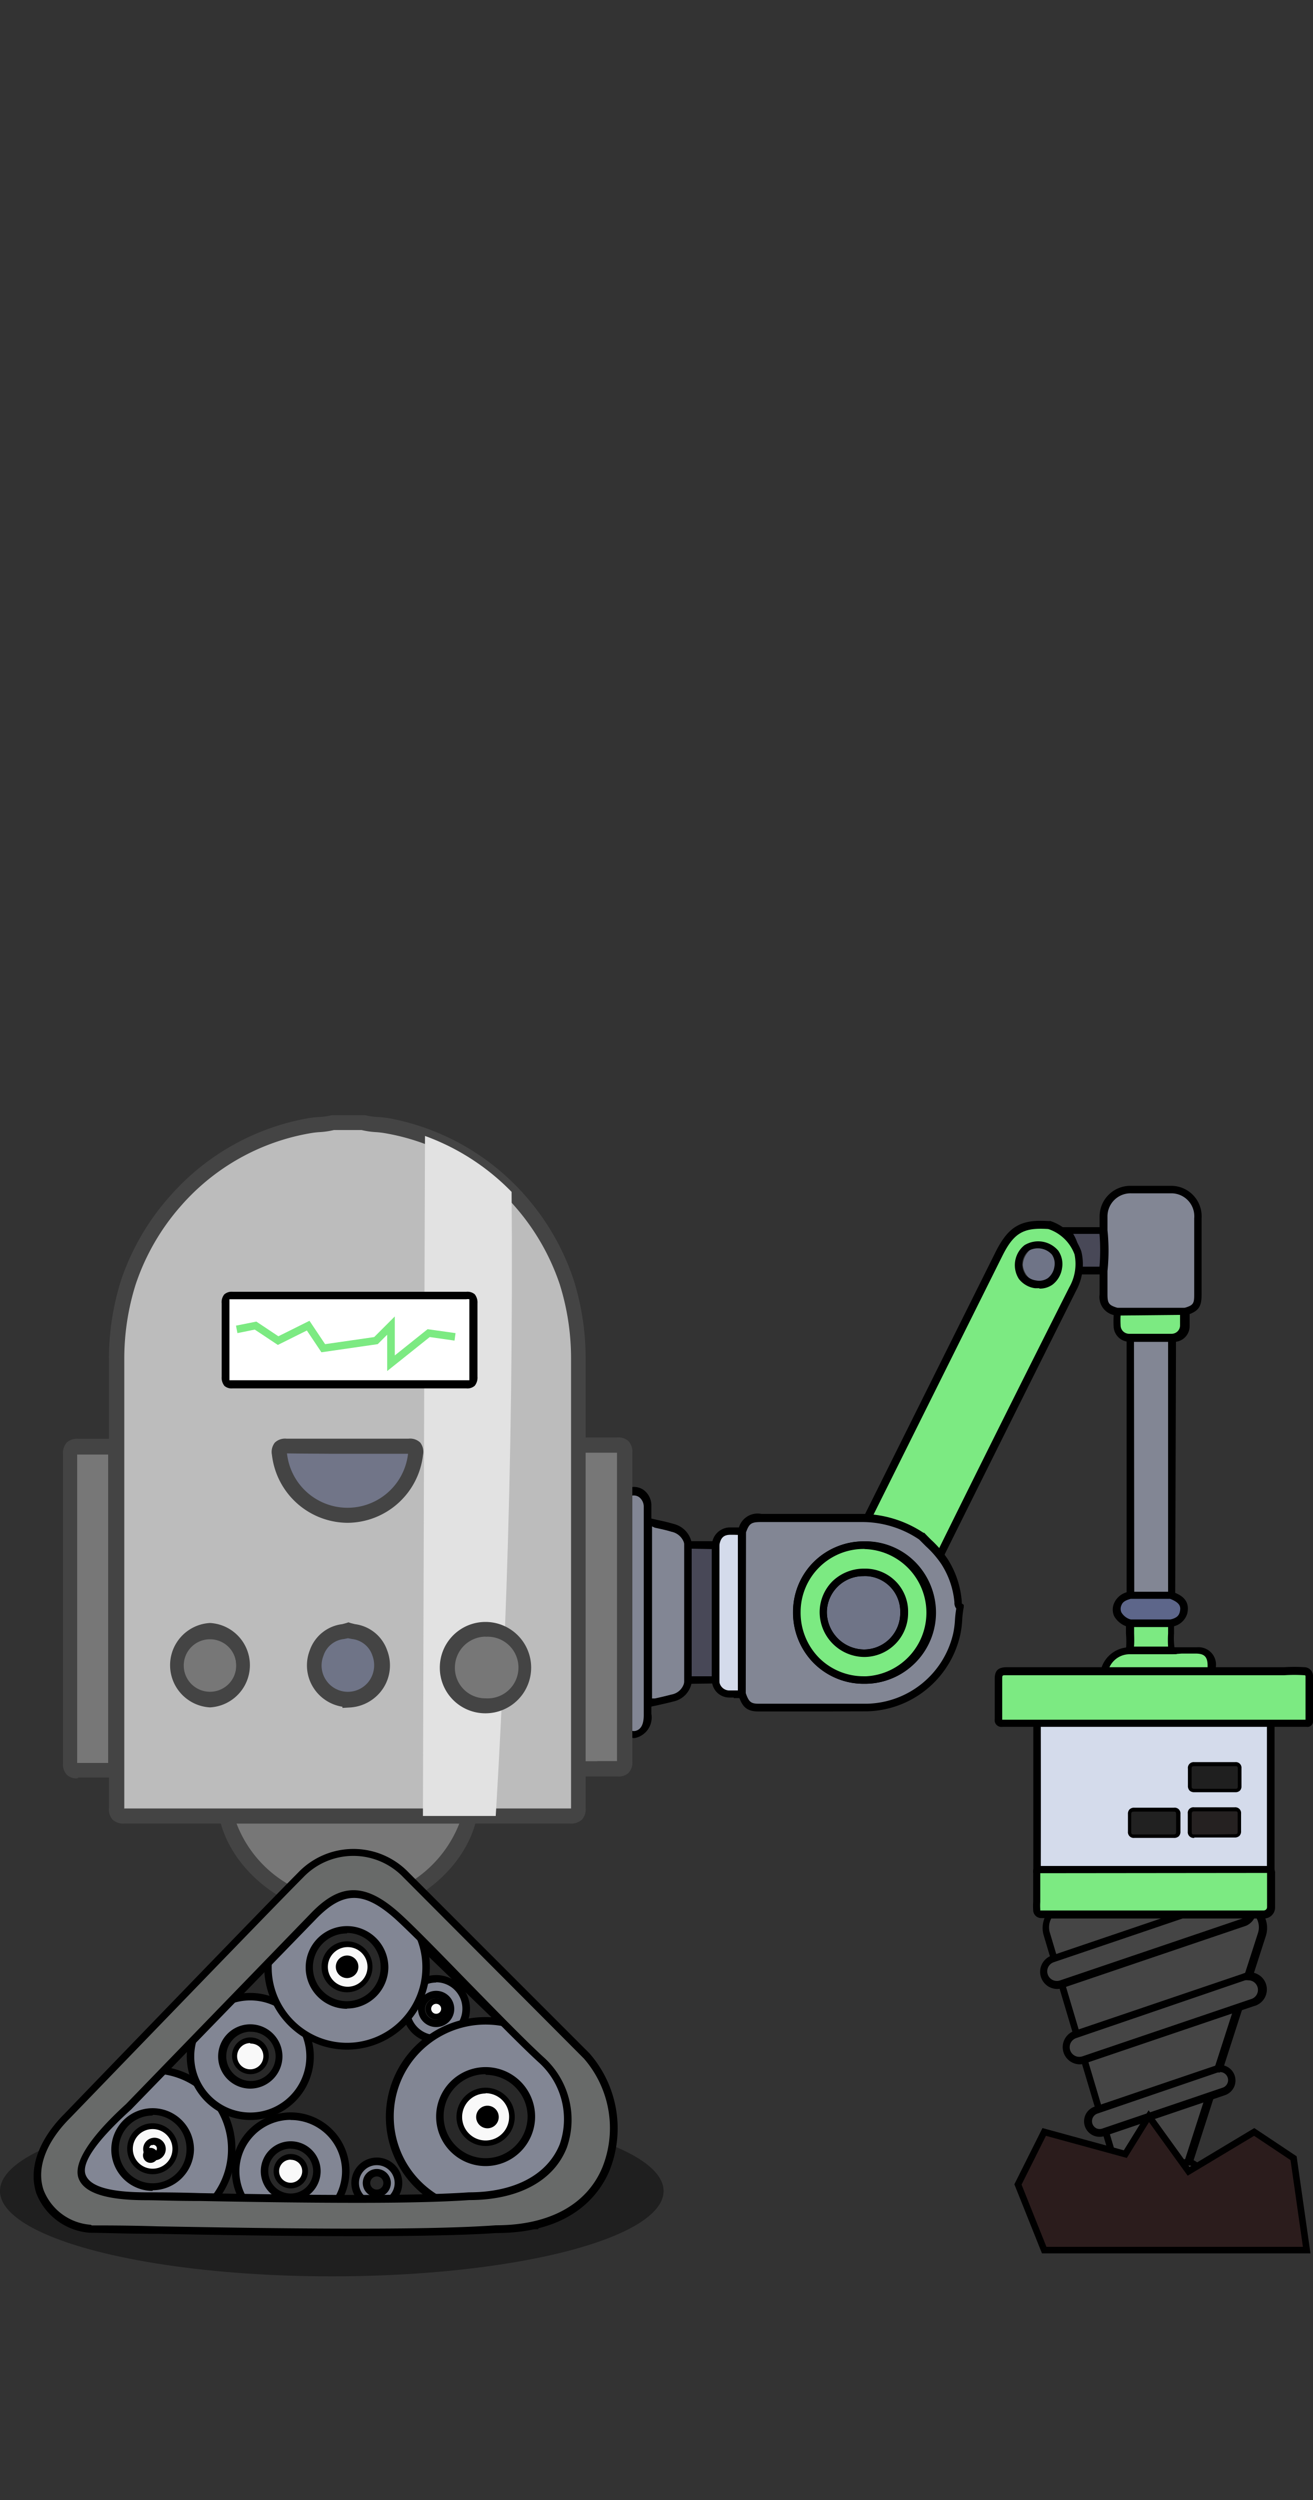 <svg xmlns="http://www.w3.org/2000/svg" xmlns:xlink="http://www.w3.org/1999/xlink" viewBox="0 0 100.04 190.45"><rect x="0" y="0" width="100.04" height="190.45" fill="#333333" stroke="none"/><defs><clipPath id="clip-path"><path id="SVGID" d="M44.07,134.8V110.15c0-2.22,0-4.44,0-6.66a19.75,19.75,0,0,0-.9-5.84,18,18,0,0,0-3.59-6.21,17.56,17.56,0,0,0-10.11-5.69c-.62-.12-1.26-.08-1.88-.26H25.36c-.61.18-1.26.14-1.88.26a17.56,17.56,0,0,0-10.11,5.69,18,18,0,0,0-3.59,6.21,19.69,19.69,0,0,0-.9,5.84c-.06,2.22,0,4.44,0,6.66V134.8c0,1,0,1.95,0,2.92,0,.5.15.62.63.61,2.59,0,5.18,0,7.77,0H35.69c2.59,0,5.18,0,7.77,0,.48,0,.65-.12.63-.61C44,136.75,44.07,135.77,44.07,134.8ZM16,129.49a2.64,2.64,0,1,1,2.63-2.66s0,0,0,0A2.62,2.62,0,0,1,16,129.49Zm10.51,0a2.63,2.63,0,0,1-2.4-3.56,2.42,2.42,0,0,1,2-1.64l.39-.1.39.1a2.43,2.43,0,0,1,2,1.64,2.64,2.64,0,0,1-2.41,3.57Zm5.18-18.76a5.21,5.21,0,0,1-10.37,0c0-.43,0-.61.52-.6,1.55,0,3.11,0,4.67,0s3.11,0,4.67,0C31.65,110.12,31.71,110.3,31.66,110.73ZM37,129.49a2.62,2.62,0,0,1-2.63-2.61s0,0,0,0A2.63,2.63,0,1,1,37,129.49Z" style="fill:none"/></clipPath></defs><title>robot_vert</title><g id="Calque_2" data-name="Calque 2"><g id="bras"><ellipse cx="25.28" cy="166.9" rx="25.28" ry="6.5" style="opacity:0.4"/><path d="M77.93,96.37a1.65,1.65,0,0,1,1.57-1.57,1.71,1.71,0,0,1,1.56,1.54,1.57,1.57,0,0,1-3.13,0Z" style="fill:#6f7487"/><path d="M79.77,147.33l6.32,21.22a1.7,1.7,0,0,0,3.25,0l6.84-21.22a1.7,1.7,0,0,0-1.62-2.22H81.4A1.7,1.7,0,0,0,79.77,147.33Z" style="fill:#454545"/><path d="M87.72,170.06h0a2,2,0,0,1-1.88-1.42l-6.32-21.22a2,2,0,0,1,1.91-2.56H94.56a2,2,0,0,1,1.89,2.6l-6.84,21.23A2,2,0,0,1,87.72,170.06ZM80,147.25l6.32,21.22a1.38,1.38,0,0,0,1.34,1h0a1.38,1.38,0,0,0,1.35-1l6.84-21.23a1.42,1.42,0,0,0-1.35-1.85H81.4A1.42,1.42,0,0,0,80,147.25Z"/><rect x="79.12" y="146.81" width="16.82" height="2.04" rx="1.02" ry="1.02" transform="translate(-42.85 35.95) rotate(-18.74)" style="fill:#454545"/><path d="M80.53,151.51a1.31,1.31,0,0,1-.42-2.54l14-4.75a1.31,1.31,0,0,1,.84,2.47h0l-14,4.75A1.31,1.31,0,0,1,80.53,151.51Zm14-6.79a.72.72,0,0,0-.24,0l-14,4.75a.73.73,0,1,0,.47,1.39l14-4.75a.73.73,0,0,0-.24-1.43Z"/><path d="M8.88,110.22v24.65c-1,0-1.95,0-2.92,0-.47,0-.59-.14-.59-.59q0-8.21,0-16.42c0-2.36,0-4.72,0-7.07,0-.46.12-.61.59-.59C6.93,110.25,7.91,110.22,8.88,110.22Z" style="fill:#777"/><path d="M5.88,135.47a1.09,1.09,0,0,1-.78-.27,1.18,1.18,0,0,1-.3-.9c0-5.45,0-11,0-16.42V116c0-1.75,0-3.49,0-5.23a1.19,1.19,0,0,1,.3-.9,1.17,1.17,0,0,1,.88-.27c.66,0,1.33,0,2,0H9.45v25.8H8.15c-.71,0-1.45,0-2.17,0Zm0-24.67v0c0,1.74,0,3.48,0,5.23v1.84c0,5.45,0,11,0,16.42v0c.74,0,1.49,0,2.21,0h.15V110.8H8c-.68,0-1.35,0-2,0Z" style="fill:#444"/><path d="M18.82,126.89A2.84,2.84,0,0,1,16,129.74h0a2.88,2.88,0,0,1-2.86-2.86A2.91,2.91,0,0,1,16,124,2.87,2.87,0,0,1,18.82,126.89Z" style="fill:#777"/><path d="M16,130.6a3.73,3.73,0,1,1,3.69-3.72A3.7,3.7,0,0,1,16,130.6Zm0-5.73a2,2,0,0,0,0,4,2,2,0,0,0,2-2h0A2,2,0,0,0,16,124.87Z" style="fill:#444"/><path d="M29.35,126.89a2.84,2.84,0,0,1-2.83,2.85h0a2.88,2.88,0,0,1-2.86-2.86A2.91,2.91,0,0,1,26.51,124,2.87,2.87,0,0,1,29.35,126.89Z" style="fill:#6f7487"/><path d="M47.28,114.29c.2-.27.37-.59.74-.69a1.05,1.05,0,0,1,1.33,1c0,.42,0,.84,0,1.27,0,2.56,0,5.13,0,7.7,0,2,0,4.08,0,6.13,0,.29,0,.58,0,.86,0,.59,0,1.15-.66,1.42s-1-.12-1.42-.55Z" style="fill:#828694"/><path d="M48.3,132.4a1.74,1.74,0,0,1-1.24-.74l-.07-.08V114.2l.13-.19a1.47,1.47,0,0,1,.82-.69,1.28,1.28,0,0,1,1.09.17,1.48,1.48,0,0,1,.6,1.13c0,.3,0,.6,0,.91v.37q0,1.93,0,3.85t0,3.86q0,2,0,4.08v2l0,.29c0,.19,0,.38,0,.57a1.6,1.6,0,0,1-.83,1.69A1.29,1.29,0,0,1,48.3,132.4Zm-.74-1c.4.44.68.55,1,.4s.49-.52.49-1.16c0-.2,0-.4,0-.61l0-.27v-2q0-2,0-4.08t0-3.86q0-1.92,0-3.84v-.37c0-.29,0-.58,0-.87a.92.92,0,0,0-.36-.7.71.71,0,0,0-.62-.09c-.22.06-.35.24-.5.46l0,0Z"/><path d="M84,93.72c0-.35,0-.7.05-1a2,2,0,0,1,2.09-2.06c1,0,2,0,3,0a2,2,0,0,1,2.07,2.19c0,1.94,0,3.89,0,5.83,0,.81-.18,1-1,1.27H85.09c-.81-.25-1-.48-1-1.32,0-.59,0-1.2,0-1.8A14.59,14.59,0,0,0,84,93.72Z" style="fill:#828694"/><path d="M90.32,100.2H85a1.41,1.41,0,0,1-1.22-1.59c0-.41,0-.82,0-1.23V96.8a14.62,14.62,0,0,0,0-3.05v-.34c0-.25,0-.51,0-.76a2.34,2.34,0,0,1,2.37-2.32c1.06,0,2.09,0,3.06,0a2.32,2.32,0,0,1,2.34,2.48c0,1.3,0,2.59,0,3.89v1.95c0,.93-.26,1.26-1.2,1.55Zm-5.19-.57h5.11c.67-.2.75-.32.75-1V96.69c0-1.3,0-2.59,0-3.88A1.75,1.75,0,0,0,89.2,90.9c-1,0-2,0-3,0a1.76,1.76,0,0,0-1.82,1.79c0,.24,0,.49,0,.74v.28a14.91,14.91,0,0,1,0,3.11v.53c0,.41,0,.82,0,1.23C84.38,99.28,84.48,99.42,85.13,99.62Z"/><path d="M86.13,121.54V102.68c0-.25,0-.5,0-.76H89.3c0,.25,0,.5,0,.75v18.86Z" style="fill:#828694"/><path d="M89.54,121.83h-3.7V102.68c0-.18,0-.35,0-.53l0-.52H89.6l0,.55c0,.16,0,.33,0,.49Zm-3.12-.58H89V102.68c0-.16,0-.31,0-.47H86.4c0,.16,0,.31,0,.47Z"/><path d="M49.4,129.74c0-2,0-4.08,0-6.13,0-2.56,0-5.13,0-7.7.62.15,1.25.26,1.86.44a1.57,1.57,0,0,1,1.17,1.32V128a1.49,1.49,0,0,1-1.18,1.33C50.64,129.47,50,129.6,49.4,129.74Z" style="fill:#828694"/><path d="M49.12,130.1v-.36q0-1.53,0-3.06t0-3.06c0-2.56,0-5.14,0-7.7v-.36l.35.08.57.13c.43.09.87.19,1.31.32a1.84,1.84,0,0,1,1.37,1.56V128a1.79,1.79,0,0,1-1.41,1.61c-.41.11-.84.2-1.27.3Zm.56-13.83c0,2.45,0,4.9,0,7.34q0,1.53,0,3.06c0,.9,0,1.8,0,2.71l.22,0c.42-.09.84-.19,1.26-.3a1.21,1.21,0,0,0,1-1.08V117.68a1.27,1.27,0,0,0-1-1c-.42-.13-.85-.22-1.27-.31Z"/><path d="M89.32,125.73c.62,0,1.24,0,1.86,0,.79,0,1.14.39,1.15,1.21v1.51c0,.93-.15,1.13-1,1.42H88.21c-.72,0-1.43,0-2.15,0a2,2,0,0,1-2-2.08h0a2,2,0,0,1,2-2Z" style="fill:#7cea82"/><path d="M91.34,130.14H88.21c-.71,0-1.44,0-2.16,0a2.31,2.31,0,0,1-2.24-2.38,2.27,2.27,0,0,1,2.26-2.28h4c.38,0,.76,0,1.14,0a1.33,1.33,0,0,1,1.43,1.49v1.52c0,1.06-.22,1.36-1.23,1.69Zm-2-4.13H86.08a1.69,1.69,0,0,0-1.7,1.71,1.74,1.74,0,0,0,1.69,1.8c.71,0,1.44,0,2.14,0h3c.74-.24.8-.34.8-1.13v-1.51c0-.66-.24-.91-.87-.92-.37,0-.74,0-1.11,0Z"/><path d="M56.53,116.64V129c-.31,0-.62,0-.93,0A1.06,1.06,0,0,1,54.53,128V117.7a1.09,1.09,0,0,1,1.14-1.07C56,116.62,56.24,116.63,56.53,116.64Z" style="fill:#d4dbeb"/><path d="M55.91,129.31h-.32A1.33,1.33,0,0,1,54.24,128V117.7a1.39,1.39,0,0,1,1.41-1.35c.2,0,.4,0,.6,0h.56v13h-.91Zm0-12.4h-.24c-.55,0-.77.24-.87.83V128a.77.77,0,0,0,.79.77h.63V116.92Z"/><path d="M54.52,117.7q0,5.13,0,10.26l-2.1,0v-10.3Z" style="fill:#484857"/><path d="M52.13,128.27V117.4l2.68,0v10.83Zm.57-10.3v9.72l1.53,0V118Z"/><path d="M89.29,101.93H86.09a.93.93,0,0,1-1-.91c0-.36,0-.73,0-1.1h5.2c0,.37,0,.74-.05,1.1A.92.92,0,0,1,89.29,101.93Z" style="fill:#7cea82"/><path d="M89.3,102.21H86.09a1.21,1.21,0,0,1-1.24-1.16,7.25,7.25,0,0,1,0-.79c0-.11,0-.22,0-.33v-.3h5.79l0,.64c0,.26,0,.52,0,.78a1.2,1.2,0,0,1-1.21,1.17Zm-3.92-2v0a6.74,6.74,0,0,0,0,.73.65.65,0,0,0,.68.66h3.19a.64.64,0,0,0,.66-.66c0-.24,0-.49,0-.73v-.05Z"/><path d="M86.13,121.54h3.11c.82.27,1.12.68,1,1.32s-.52.68-1,.8H86.13c-.85-.28-1.18-.79-.94-1.43A1.2,1.2,0,0,1,86.13,121.54Z" style="fill:#5d668a"/><path d="M89.28,123.94H86a1.75,1.75,0,0,1-1.11-.83,1.22,1.22,0,0,1,0-1,1.5,1.5,0,0,1,1.13-.86h3.28c1,.32,1.34.87,1.16,1.66a1.42,1.42,0,0,1-1.17,1Zm-3.11-.57h3c.41-.11.64-.24.72-.58s.09-.68-.74-1h-3c-.38.11-.61.22-.71.5a.65.65,0,0,0,0,.53A1.2,1.2,0,0,0,86.17,123.37Z"/><path d="M84,93.72a14.59,14.59,0,0,1,0,3.08l-2.16,0a3.52,3.52,0,0,0-.58-3Z" style="fill:#484857"/><path d="M84.29,97.08l-2.8,0,.1-.36a3.23,3.23,0,0,0-.54-2.8l-.3-.44,3.54,0,0,.26a14.84,14.84,0,0,1,0,3.14Zm-2.06-.59h1.54a14.34,14.34,0,0,0,0-2.5h-2A3.66,3.66,0,0,1,82.23,96.49Z"/><path d="M86.13,123.66h3.12a14.32,14.32,0,0,0,.07,2.07H86.08A19.15,19.15,0,0,0,86.13,123.66Z" style="fill:#7cea82"/><path d="M89.66,126H85.74l.05-.33a7.31,7.31,0,0,0,0-1.24c0-.27,0-.53,0-.8v-.27h3.66l0,.27c0,.27,0,.54,0,.81a5.31,5.31,0,0,0,.06,1.22Zm-3.26-.57H89a7.55,7.55,0,0,1,0-1c0-.16,0-.33,0-.49H86.41c0,.16,0,.33,0,.49C86.42,124.76,86.43,125.1,86.4,125.44Z"/><path d="M65.86,119.77a3,3,0,0,1,3.06,2.91s0,.1,0,.15a3.06,3.06,0,0,1-3,3.11h0a3.16,3.16,0,0,1-3.12-3.12,3.06,3.06,0,0,1,3.08-3Z" style="fill:#6f7487"/><path d="M65.91,126.22a3.44,3.44,0,0,1-3.45-3.4,3.35,3.35,0,0,1,3.35-3.33h0l0,.29v-.29a3.27,3.27,0,0,1,3.35,3.19c0,.05,0,.11,0,.16a3.35,3.35,0,0,1-3.29,3.39Zm-.09-6.16A2.78,2.78,0,0,0,63,122.82a2.86,2.86,0,0,0,2.84,2.83,2.77,2.77,0,0,0,2.75-2.82c0-.06,0-.1,0-.15a2.7,2.7,0,0,0-2.76-2.63h0Z"/><path d="M44.07,110.07v24.65c1,0,1.95,0,2.92,0,.47,0,.59-.14.59-.59q0-8.21,0-16.42c0-2.36,0-4.72,0-7.07,0-.46-.12-.61-.59-.59C46,110.1,45,110.07,44.07,110.07Z" style="fill:#777"/><path d="M47.07,135.32H47c-.72,0-1.45,0-2.16,0H43.5V109.5h1.58c.64,0,1.28,0,1.92,0a1.16,1.16,0,0,1,.88.27,1.19,1.19,0,0,1,.3.9c0,1.74,0,3.49,0,5.23v1.84c0,5.45,0,11,0,16.42a1.18,1.18,0,0,1-.3.9A1.09,1.09,0,0,1,47.07,135.32Zm-1.54-1.17c.49,0,1,0,1.48,0v0c0-5.45,0-11,0-16.42V115.9c0-1.75,0-3.5,0-5.24h0c-.66,0-1.31,0-2,0h-.42v23.5h.88Z" style="fill:#444"/><path d="M35.77,138.33H17.27c.83,3.88,5.07,7.1,9.23,7h0C30.7,145.42,34.94,142.21,35.77,138.33Z" style="fill:#777"/><path d="M26.32,145.9c-4.38,0-8.74-3.37-9.61-7.45l-.15-.69H36.48l-.15.69c-.88,4.15-5.38,7.56-9.8,7.45Zm-8.3-7a9.09,9.09,0,0,0,8.46,5.85h.06A9.21,9.21,0,0,0,35,138.9Z" style="fill:#444"/><path d="M31.34,110c-1.6,0-3.21,0-4.81,0h-.1c-1.6,0-3.21,0-4.81,0-.52,0-.59.18-.54.62a5.48,5.48,0,0,0,5.34,4.85h.11a5.49,5.49,0,0,0,5.34-4.85C31.93,110.21,31.86,110,31.34,110Z" style="fill:#717588"/><path d="M87.91,142.61H79.3c-.22,0-.29,0-.29-.28q0-5.48,0-11c0-.22.06-.27.27-.27H96.55c.21,0,.27,0,.27.27q0,5.49,0,11c0,.21-.06.25-.26.25Zm4.64-6.35h1.57c.13,0,.18,0,.18-.17,0-.45,0-.91,0-1.37,0-.16-.06-.18-.2-.18H91c-.17,0-.2.06-.2.21,0,.43,0,.86,0,1.29,0,.17,0,.22.21.22C91.52,136.26,92,136.26,92.55,136.26Zm-4.65,3.48h1.55c.15,0,.21,0,.21-.2q0-.67,0-1.34c0-.17-.06-.2-.21-.2h-3c-.15,0-.21,0-.21.2q0,.67,0,1.34c0,.17.06.2.21.2Zm4.62,0h1.55c.15,0,.22,0,.21-.2,0-.45,0-.9,0-1.34,0-.16,0-.2-.2-.2H91c-.14,0-.2,0-.2.18q0,.68,0,1.38c0,.15,0,.2.2.2.51,0,1,0,1.54,0Z" style="fill:#d4dbeb"/><path d="M96.57,142.9H79.3a.5.5,0,0,1-.57-.56q0-5.48,0-11a.49.49,0,0,1,.56-.55H96.55a.49.49,0,0,1,.56.55q0,5.49,0,11a.54.54,0,0,1-.14.41A.53.53,0,0,1,96.57,142.9Zm-17.27-.57H96.53c0-3.68,0-7.3,0-10.93H79.3Q79.31,136.86,79.3,142.32ZM91,140a.44.44,0,0,1-.5-.48c0-.46,0-.92,0-1.37a.43.43,0,0,1,.48-.48h3.1a.44.44,0,0,1,.48.48c0,.45,0,.89,0,1.33a.49.49,0,0,1-.12.36.5.5,0,0,1-.38.13H92.27c-.43,0-.86,0-1.28,0Zm.08-1.76c0,.4,0,.79,0,1.18.33,0,.64,0,1,0H94c0-.4,0-.78,0-1.16ZM89.44,140h-3a.44.44,0,0,1-.5-.48c0-.45,0-.89,0-1.33a.49.49,0,0,1,.12-.36.5.5,0,0,1,.38-.13h3a.44.44,0,0,1,.5.48c0,.45,0,.89,0,1.33a.49.49,0,0,1-.12.36A.5.5,0,0,1,89.44,140Zm-2.65-.58h2.57c0-.4,0-.78,0-1.16H86.48c0,.4,0,.78,0,1.16Zm4.2-2.9a.48.48,0,0,1-.35-.12.51.51,0,0,1-.13-.38c0-.29,0-.57,0-.86v-.43a.44.44,0,0,1,.48-.5h3.12a.43.43,0,0,1,.48.47c0,.31,0,.61,0,.91v.46a.45.45,0,0,1-.12.33.47.47,0,0,1-.35.12H91Zm.1-1.72v.35c0,.26,0,.53,0,.79H94v-.33c0-.27,0-.54,0-.81Z"/><path d="M87.9,131.25H76.38c-.23,0-.31,0-.3-.29,0-1,0-2.08,0-3.13,0-.45.12-.58.58-.59.27,0,.55,0,.82,0H97.84a11.51,11.51,0,0,1,1.54,0,.38.38,0,0,1,.38.38v3.41c0,.14-.05.18-.18.17H87.9Z" style="fill:#7cea82"/><path d="M87.9,131.54H76.38a.51.51,0,0,1-.59-.58c0-.69,0-1.39,0-2.08v-1c0-.61.25-.86.86-.88h0l.43,0,.39,0H97.84a11.88,11.88,0,0,1,1.56,0,.65.65,0,0,1,.45.2.66.66,0,0,1,.19.47v3.41a.42.42,0,0,1-.49.46H87.9ZM76.36,131H99.47v-3.27c0-.08,0-.12-.09-.12a11.46,11.46,0,0,0-1.52,0H77.47l-.43,0-.39,0c-.29,0-.29,0-.29.3v1c0,.7,0,1.39,0,2.09Z"/><path d="M92.55,136.26H91c-.18,0-.21-.05-.21-.22,0-.43,0-.86,0-1.29,0-.15,0-.21.2-.21h3.12c.14,0,.2,0,.2.18,0,.45,0,.91,0,1.37,0,.15-.06.17-.18.17Z" style="fill:#1f1f1f"/><path d="M87.89,139.74H86.4c-.15,0-.21,0-.21-.2q0-.67,0-1.34c0-.17.06-.2.21-.2h3c.15,0,.21,0,.21.2q0,.67,0,1.34c0,.17-.06.2-.21.2Z" style="fill:#212121"/><path d="M92.51,139.74H91c-.15,0-.2,0-.2-.2q0-.68,0-1.38c0-.15.06-.18.2-.18h3.1c.16,0,.21,0,.2.2,0,.45,0,.9,0,1.34,0,.17-.06.2-.21.2Z" style="fill:#252121"/><path d="M87.92,142.39h8.63c.23,0,.29.05.29.28,0,.86,0,1.72,0,2.58a.55.55,0,0,1-.53.57H79.63l-.31,0a.34.34,0,0,1-.31-.34,4.45,4.45,0,0,1,0-.59v-2.09c0-.42,0-.38.37-.38Z" style="fill:#7cea82"/><path d="M79.59,146.11l-.31,0a.62.62,0,0,1-.56-.63,4.24,4.24,0,0,1,0-.59v-2.21a.54.54,0,0,1,.11-.43.53.53,0,0,1,.44-.11h.1l17.2,0a.58.58,0,0,1,.44.14.57.57,0,0,1,.14.43c0,.57,0,1.14,0,1.72v.86a.84.84,0,0,1-.81.85H79.59Zm-.33-3.42v2.19a4.26,4.26,0,0,0,0,.56c0,.06,0,.09,0,.09l.28,0H96.27a.27.27,0,0,0,.2-.08.26.26,0,0,0,.07-.19v-.87c0-.57,0-1.15,0-1.72h0Z"/><rect x="80.88" y="152.74" width="15.61" height="2.04" rx="1.02" ry="1.02" transform="translate(-44.69 36.63) rotate(-18.74)" style="fill:#454545"/><path d="M82.25,157.25a1.31,1.31,0,0,1-.42-2.54l12.85-4.36a1.31,1.31,0,1,1,.84,2.47h0l-12.85,4.36A1.31,1.31,0,0,1,82.25,157.25Zm12.85-6.4a.73.73,0,0,0-.24,0L82,155.25a.73.73,0,1,0,.47,1.39l12.85-4.36a.73.73,0,0,0-.24-1.43Z"/><rect x="82.66" y="159.14" width="11.43" height="1.79" rx="0.9" ry="0.9" transform="translate(-46.72 36.87) rotate(-18.74)" style="fill:#454545"/><path d="M83.82,162.77a1.18,1.18,0,0,1-.38-2.31l9.13-3.1a1.18,1.18,0,0,1,1.5.74,1.18,1.18,0,0,1-.74,1.5l-9.13,3.1A1.18,1.18,0,0,1,83.82,162.77Zm9.13-4.89a.61.61,0,0,0-.2,0L83.62,161a.61.61,0,0,0-.07,1.13.61.61,0,0,0,.47,0l9.13-3.1a.61.61,0,0,0-.2-1.19Z"/><rect x="84.68" y="165.54" width="6.9" height="1.78" rx="0.89" ry="0.89" transform="translate(-48.79 37.13) rotate(-18.74)" style="fill:#454545"/><path d="M85.7,168.43a1.18,1.18,0,0,1-.38-2.29l4.84-1.64a1.18,1.18,0,0,1,.76,2.23h0l-4.84,1.64A1.18,1.18,0,0,1,85.7,168.43ZM90.54,165a.6.6,0,0,0-.19,0l-4.84,1.64a.6.6,0,1,0,.39,1.14l4.84-1.64h0a.6.6,0,0,0-.19-1.18Z"/><path d="M65.75,116.34l7.81-15.7,2.54-5.11c.93-1.88,1.77-2.37,3.83-2.22a3.52,3.52,0,0,1,2.22,2.15,3.91,3.91,0,0,1-.42,2.71q-5.06,10.12-10.1,20.26c-.1.2-.23.4-.34.61a.39.39,0,0,1-.33-.19,6.69,6.69,0,0,0-2.66-1.92A12.8,12.8,0,0,0,65.75,116.34ZM77.89,97.25a1.56,1.56,0,0,0,2.53-1.83,1.72,1.72,0,0,0-2.16-.36A1.65,1.65,0,0,0,77.89,97.25Z" style="fill:#7cea82"/><path d="M71.46,119.33h-.18a.68.68,0,0,1-.58-.34,6.43,6.43,0,0,0-2.52-1.8,7.71,7.71,0,0,0-1.79-.45l-.71-.13-.37-.07L75.84,95.4c1-2,1.95-2.54,4.11-2.38L80,93a3.77,3.77,0,0,1,2.39,2.33A4.17,4.17,0,0,1,82,98.3q-5.07,10.13-10.1,20.26c-.06.12-.13.24-.2.37l-.14.25Zm-5.28-3.2.32.05a8.27,8.27,0,0,1,1.91.48,7,7,0,0,1,2.77,2v0c.06-.11.13-.22.18-.33q5-10.14,10.11-20.27a3.58,3.58,0,0,0,.4-2.51,3.21,3.21,0,0,0-2-1.93c-1.9-.13-2.63.3-3.51,2.07Zm13-18-.32,0a1.87,1.87,0,0,1-1.23-.71h0a1.94,1.94,0,0,1,.43-2.57,2,2,0,0,1,2.57.42,1.79,1.79,0,0,1,.29,1.33,1.92,1.92,0,0,1-.73,1.26A1.69,1.69,0,0,1,79.21,98.16Zm-1.08-1.06a1.32,1.32,0,0,0,.85.47,1.2,1.2,0,0,0,.89-.18,1.36,1.36,0,0,0,.5-.89,1.22,1.22,0,0,0-.19-.9,1.44,1.44,0,0,0-1.77-.3A1.36,1.36,0,0,0,78.13,97.09Z"/><path d="M70.19,117a13.24,13.24,0,0,1,1.74,1.93A6.69,6.69,0,0,1,73,122a.39.39,0,0,0,.16.35c-.15.68-.1,1.38-.27,2.07A7.18,7.18,0,0,1,66.06,130c-2.75.06-5.52,0-8.28,0-.72,0-1-.24-1.25-1V116.64c.29-.85.54-1,1.45-1,2.56,0,5.1,0,7.65,0A8.25,8.25,0,0,1,70.19,117Zm-4.33,11a5.08,5.08,0,0,0,5.13-5s0-.07,0-.1a5.13,5.13,0,0,0-10.27-.11v.05A5.08,5.08,0,0,0,65.86,128Z" style="fill:#828694"/><path d="M62.52,130.37H57.78c-.94,0-1.25-.42-1.52-1.24V129l0-12.47A1.48,1.48,0,0,1,58,115.32h7.65a8.61,8.61,0,0,1,4.71,1.44l.06,0c.17.18.35.36.52.53a8,8,0,0,1,1.25,1.45A7,7,0,0,1,73.28,122c0,.09,0,.12,0,.14l.15.11,0,.18a7,7,0,0,0-.12,1,7.2,7.2,0,0,1-.15,1.12,7.46,7.46,0,0,1-7.1,5.81C64.89,130.36,63.7,130.37,62.52,130.37Zm-5.7-1.4c.24.71.43.81,1,.81h2c2.05,0,4.17,0,6.25,0a6.89,6.89,0,0,0,6.56-5.37,6.77,6.77,0,0,0,.13-1,8.75,8.75,0,0,1,.1-.88.68.68,0,0,1-.14-.47,6.43,6.43,0,0,0-1-2.92,7.52,7.52,0,0,0-1.17-1.35l-.52-.52a7.75,7.75,0,0,0-4.37-1.33H58c-.76,0-.92.11-1.16.79Zm9.1-.71h-.06A5.37,5.37,0,0,1,62,126.68a5.46,5.46,0,0,1-1.57-3.91v-.06a5.33,5.33,0,0,1,1.61-3.77,5.44,5.44,0,0,1,3.81-1.53,5.32,5.32,0,0,1,5.42,5.42v.11A5.38,5.38,0,0,1,65.91,128.26ZM65.81,118A4.79,4.79,0,0,0,61,122.73a4.92,4.92,0,0,0,1.4,3.55,4.81,4.81,0,0,0,3.44,1.4h.06a4.8,4.8,0,0,0,4.8-4.75v-.09A4.76,4.76,0,0,0,65.86,118Z"/><path d="M65.86,128a5.13,5.13,0,0,1-.05-10.27h.05A5.13,5.13,0,0,1,66,128Zm0-8.2a3.06,3.06,0,0,0-3.11,3v0a3.16,3.16,0,0,0,3.12,3.12,3.06,3.06,0,0,0,3-3.08v0A3,3,0,0,0,66,119.77h-.15Z" style="fill:#7cea82"/><path d="M65.86,128.26A5.38,5.38,0,0,1,62,126.69a5.47,5.47,0,0,1-1.58-3.91,5.37,5.37,0,0,1,5.37-5.36h0A5.42,5.42,0,1,1,66,128.26Zm0-10.27A4.81,4.81,0,0,0,61,122.78a4.9,4.9,0,0,0,1.41,3.51,4.81,4.81,0,0,0,3.44,1.4H66a4.85,4.85,0,0,0-.1-9.69Zm0,8.23a3.43,3.43,0,0,1-3.41-3.4,3.35,3.35,0,0,1,1-2.39,3.45,3.45,0,0,1,2.38-.94H66a3.27,3.27,0,0,1,3.19,3.35A3.35,3.35,0,0,1,65.87,126.22Zm-.06-6.16A2.77,2.77,0,0,0,63,122.79a2.87,2.87,0,0,0,2.84,2.86,2.77,2.77,0,0,0,2.75-2.79,2.71,2.71,0,0,0-2.63-2.8h-.19Z"/><polygon points="4.55 164.07 23 144.01 28.07 143.42 44.13 158.91 40.4 168.94 7.42 168.66 4.55 164.07" style="fill:#282828"/><path d="M41,169.81l-34.06-.3L3.48,164l19.1-20.77,5.79-.67,16.76,16.16Zm-33.1-2,31.9.28,3.32-8.94L27.77,144.32l-4.35.51L5.63,164.17Z"/><path d="M11.63,157.66a6,6,0,1,0,6,6A6,6,0,0,0,11.63,157.66Zm0,8.89a2.87,2.87,0,1,1,2.87-2.87A2.87,2.87,0,0,1,11.63,166.55Z" style="fill:#828694"/><path d="M11.63,170a6.31,6.31,0,1,1,6.31-6.31A6.32,6.32,0,0,1,11.63,170Zm0-12a5.74,5.74,0,1,0,5.74,5.74A5.74,5.74,0,0,0,11.63,157.95Zm0,8.89a3.15,3.15,0,1,1,3.15-3.15A3.16,3.16,0,0,1,11.63,166.84Zm0-5.74a2.58,2.58,0,1,0,2.58,2.58A2.58,2.58,0,0,0,11.63,161.1Z"/><path d="M19.07,152.09a4.55,4.55,0,1,0,4.55,4.55A4.55,4.55,0,0,0,19.07,152.09Zm0,6.72a2.17,2.17,0,1,1,2.17-2.17A2.17,2.17,0,0,1,19.07,158.81Z" style="fill:#828694"/><path d="M19.07,161.49a4.84,4.84,0,1,1,4.84-4.84A4.84,4.84,0,0,1,19.07,161.49Zm0-9.11a4.27,4.27,0,1,0,4.27,4.27A4.27,4.27,0,0,0,19.07,152.38Zm0,6.72a2.45,2.45,0,1,1,2.45-2.45A2.46,2.46,0,0,1,19.07,159.1Zm0-4.34A1.88,1.88,0,1,0,21,156.65,1.88,1.88,0,0,0,19.07,154.77Z"/><path d="M22.15,161.2a4.19,4.19,0,1,0,4.19,4.19A4.19,4.19,0,0,0,22.15,161.2Zm0,6.19a2,2,0,1,1,2-2A2,2,0,0,1,22.15,167.39Z" style="fill:#828694"/><path d="M22.15,169.87a4.48,4.48,0,1,1,4.48-4.48A4.49,4.49,0,0,1,22.15,169.87Zm0-8.39a3.91,3.91,0,1,0,3.91,3.91A3.91,3.91,0,0,0,22.15,161.49Zm0,6.19a2.28,2.28,0,1,1,2.28-2.28A2.29,2.29,0,0,1,22.15,167.68Zm0-4a1.71,1.71,0,1,0,1.71,1.71A1.71,1.71,0,0,0,22.15,163.68Z"/><circle cx="26.44" cy="149.82" r="1.72" style="fill:#f9f9f9"/><path d="M26.44,151.76a1.94,1.94,0,1,1,1.94-1.94A1.94,1.94,0,0,1,26.44,151.76Zm0-3.44A1.51,1.51,0,1,0,28,149.82,1.51,1.51,0,0,0,26.44,148.32Z"/><circle cx="11.63" cy="163.68" r="1.72" style="fill:#f9f9f9"/><path d="M11.63,165.62a1.94,1.94,0,1,1,1.94-1.94A1.94,1.94,0,0,1,11.63,165.62Zm0-3.44a1.51,1.51,0,1,0,1.51,1.51A1.51,1.51,0,0,0,11.63,162.18Z"/><circle cx="37.01" cy="161.25" r="2.01" style="fill:#f9f9f9"/><path d="M37,163.47a2.22,2.22,0,1,1,2.22-2.22A2.22,2.22,0,0,1,37,163.47Zm0-4a1.79,1.79,0,1,0,1.79,1.79A1.79,1.79,0,0,0,37,159.45Z"/><circle cx="19.07" cy="156.65" r="1.19" transform="translate(-105.18 59.37) rotate(-45)" style="fill:#f9f9f9"/><path d="M19.07,158a1.4,1.4,0,1,1,1-.41A1.4,1.4,0,0,1,19.07,158Zm0-2.37a1,1,0,1,0,.69.28A1,1,0,0,0,19.07,155.67Z"/><circle cx="22.15" cy="165.39" r="1.09" transform="translate(-110.46 64.11) rotate(-45)" style="fill:#f9f9f9"/><path d="M22.15,166.7a1.31,1.31,0,1,1,.93-.38A1.31,1.31,0,0,1,22.15,166.7Zm0-2.19a.88.88,0,1,0,.62.26A.87.87,0,0,0,22.15,164.52Z"/><path d="M28.71,164.64a1.65,1.65,0,1,0,1.65,1.65A1.65,1.65,0,0,0,28.71,164.64Zm0,2.43a.79.79,0,1,1,.79-.79A.79.79,0,0,1,28.71,167.07Z" style="fill:#828694"/><path d="M28.71,168.23a1.94,1.94,0,1,1,1.94-1.94A1.94,1.94,0,0,1,28.71,168.23Zm0-3.3a1.36,1.36,0,1,0,1.36,1.36A1.36,1.36,0,0,0,28.71,164.93Zm0,2.43a1.07,1.07,0,1,1,1.07-1.07A1.07,1.07,0,0,1,28.71,167.36Zm0-1.57a.5.5,0,1,0,.5.5A.5.5,0,0,0,28.71,165.79Z"/><path d="M33.23,150.73A2.29,2.29,0,1,0,35.53,153,2.29,2.29,0,0,0,33.23,150.73Zm0,3.39A1.09,1.09,0,1,1,34.32,153,1.09,1.09,0,0,1,33.23,154.12Z" style="fill:#828694"/><path d="M33.23,155.61A2.58,2.58,0,1,1,35.81,153,2.58,2.58,0,0,1,33.23,155.61Zm0-4.59a2,2,0,1,0,2,2A2,2,0,0,0,33.23,151Zm0,3.39A1.38,1.38,0,1,1,34.61,153,1.38,1.38,0,0,1,33.23,154.41Zm0-2.18A.81.81,0,1,0,34,153,.81.81,0,0,0,33.23,152.22Z"/><circle cx="33.23" cy="153.03" r="0.6" transform="translate(-98.47 68.32) rotate(-45)" style="fill:#f9f9f9"/><path d="M33.23,153.84a.81.81,0,1,1,.58-.24h0A.81.81,0,0,1,33.23,153.84Zm0-1.2a.38.38,0,1,0,.27.11A.38.38,0,0,0,33.23,152.64Z"/><path d="M44.07,134.8V110.15c0-2.22,0-4.44,0-6.66a19.75,19.75,0,0,0-.9-5.84,18,18,0,0,0-3.59-6.21,17.56,17.56,0,0,0-10.11-5.69c-.62-.12-1.26-.08-1.88-.26H25.36c-.61.18-1.26.14-1.88.26a17.56,17.56,0,0,0-10.11,5.69,18,18,0,0,0-3.59,6.21,19.69,19.69,0,0,0-.9,5.84c-.06,2.22,0,4.44,0,6.66V134.8c0,1,0,1.95,0,2.92,0,.5.15.62.63.61,2.59,0,5.18,0,7.77,0H35.69c2.59,0,5.18,0,7.77,0,.48,0,.65-.12.63-.61C44,136.75,44.07,135.77,44.07,134.8ZM18.25,99.56H34.69c.34,0,.53,0,.52.47q0,2.19,0,4.38c0,.42-.17.47-.52.47H18.24c-.35,0-.52-.06-.52-.47q0-2.19,0-4.38C17.72,99.6,17.91,99.55,18.25,99.56ZM16,129.49a2.64,2.64,0,1,1,2.63-2.66s0,0,0,0A2.62,2.62,0,0,1,16,129.49Zm10.51,0a2.63,2.63,0,0,1-2.4-3.56,2.42,2.42,0,0,1,2-1.64l.39-.1.39.1a2.43,2.43,0,0,1,2,1.64,2.64,2.64,0,0,1-2.41,3.57Zm5.18-18.76a5.21,5.21,0,0,1-10.37,0c0-.43,0-.61.52-.6,1.55,0,3.11,0,4.67,0s3.11,0,4.67,0C31.65,110.12,31.71,110.3,31.66,110.73ZM37,129.49a2.62,2.62,0,0,1-2.63-2.61s0,0,0,0A2.63,2.63,0,1,1,37,129.49Z" style="fill:#bcbcbc"/><path d="M9.48,138.91a1.2,1.2,0,0,1-.9-.3,1.19,1.19,0,0,1-.28-.9c0-.63,0-1.29,0-1.92,0-.33,0-.65,0-1V110.15c0-.68,0-1.35,0-2,0-1.52,0-3.09,0-4.65a19.89,19.89,0,0,1,.93-6A18.5,18.5,0,0,1,13,91.06a18.22,18.22,0,0,1,10.42-5.87,7.71,7.71,0,0,1,.86-.1,4.82,4.82,0,0,0,1-.14l.16,0,2.39,0a4.84,4.84,0,0,0,1,.14,7.73,7.73,0,0,1,.86.1A18.23,18.23,0,0,1,40,91.06a18.51,18.51,0,0,1,3.7,6.41,19.94,19.94,0,0,1,.92,6c0,1.58,0,3.19,0,4.74q0,1,0,1.94V134.8c0,.28,0,.55,0,.83,0,.68,0,1.38,0,2.07a1.19,1.19,0,0,1-.27.9,1.23,1.23,0,0,1-.93.31H14.68c-1.72,0-3.45,0-5.17,0Zm0-1.15H9.5c1.73,0,3.46,0,5.18,0H43.51v0c0-.71,0-1.43,0-2.12,0-.27,0-.55,0-.82V110.15q0-1,0-1.94c0-1.54,0-3.14,0-4.7a18.85,18.85,0,0,0-.86-5.67,17.38,17.38,0,0,0-3.47-6,16.88,16.88,0,0,0-9.79-5.51,6.58,6.58,0,0,0-.73-.09,6.14,6.14,0,0,1-1.11-.16H25.44a6.13,6.13,0,0,1-1.11.16,6.59,6.59,0,0,0-.73.09,16.88,16.88,0,0,0-9.79,5.5,17.37,17.37,0,0,0-3.47,6,18.81,18.81,0,0,0-.87,5.67c0,1.53,0,3.1,0,4.61,0,.68,0,1.36,0,2V134.8c0,.32,0,.65,0,1,0,.64,0,1.31,0,2Zm16.61-7.66,0-.09a3.2,3.2,0,0,1-2.21-1.45,3.17,3.17,0,0,1-.28-2.84,3,3,0,0,1,2.47-2l.3-.08.18-.06.18.06.32.08a3,3,0,0,1,2.45,2,3.19,3.19,0,0,1-.29,2.86,3.26,3.26,0,0,1-2.61,1.49Zm.42-5.31-.29.06a1.85,1.85,0,0,0-1.58,1.29,2,2,0,0,0,.18,1.81,2,2,0,0,0,3.37,0,2.07,2.07,0,0,0,.19-1.82,1.85,1.85,0,0,0-1.56-1.28ZM37,130.07a3.2,3.2,0,0,1-3.19-3.18,3.2,3.2,0,1,1,3.2,3.18h0Zm0-5.29a2.08,2.08,0,0,0-2,2.08,2.05,2.05,0,0,0,2,2.06h0a2.07,2.07,0,0,0,0-4.14Zm-21,5.28a3.22,3.22,0,0,1,0-6.43h0a3.22,3.22,0,0,1,0,6.43l0-.57v.57Zm0-5.29h0a2.07,2.07,0,0,0,0,4.14h0a2,2,0,0,0,2-2.06A2.07,2.07,0,0,0,16,124.78ZM26.5,116a5.84,5.84,0,0,1-5.78-5.17,1.15,1.15,0,0,1,.22-.94,1.13,1.13,0,0,1,.89-.3c1.11,0,2.25,0,3.35,0h1.67c1.41,0,2.86,0,4.28,0a1.11,1.11,0,0,1,.89.3,1.15,1.15,0,0,1,.21.94A5.83,5.83,0,0,1,26.5,116Zm-4.63-5.26a4.64,4.64,0,0,0,9.22,0c-1.42,0-2.85,0-4.24,0H25.18C24.09,110.73,23,110.73,21.86,110.71Zm12.86-5.26H18.24a1.11,1.11,0,0,1-.83-.27,1.07,1.07,0,0,1-.26-.78c0-1.45,0-2.92,0-4.36a1.08,1.08,0,0,1,.27-.78,1.1,1.1,0,0,1,.83-.27H34.69a1.11,1.11,0,0,1,.83.27,1.07,1.07,0,0,1,.26.78c0,1.45,0,2.91,0,4.36a1.09,1.09,0,0,1-.27.79A1.08,1.08,0,0,1,34.73,105.45ZM18.3,100.13c0,1.38,0,2.79,0,4.18H34.64c0-1.38,0-2.79,0-4.18H18.3Z" style="fill:#444"/><g style="clip-path:url(#clip-path)"><path d="M32.9,0c14.19,113-.81,190.42-.81,190.42S32.53-2.85,32.9,0Z" style="fill:#e2e2e2"/></g><path d="M36.1,99.28c0-.54-.19-.6-.56-.6h-8.9c-3,0-5.93,0-8.9,0-.37,0-.57.05-.56.6q0,2.79,0,5.59c0,.53.18.61.56.6h8.91c3,0,5.94,0,8.91,0,.38,0,.56-.07.56-.6Q36.06,102.08,36.1,99.28Z" style="fill:#fff"/><path d="M17.71,105.76a.82.82,0,0,1-.61-.19,1,1,0,0,1-.21-.7c0-1.86,0-3.73,0-5.58a.94.94,0,0,1,.2-.69.85.85,0,0,1,.64-.2h.19c2.9,0,5.8,0,8.71,0h8.9a.86.86,0,0,1,.64.19,1,1,0,0,1,.21.69h0c0,1.86,0,3.73,0,5.58a1,1,0,0,1-.21.7.84.84,0,0,1-.64.2c-2.92,0-5.94,0-8.91,0s-5.94,0-8.91,0Zm0-6.79c-.19,0-.23,0-.23,0s0,0,0,.28c0,1.86,0,3.74,0,5.6,0,.24,0,.29,0,.29s0,0,.23,0c3,0,5.94,0,8.91,0s6,0,8.91,0c.19,0,.23,0,.23,0s0,0,0-.29c0-1.85,0-3.73,0-5.59,0-.24,0-.29,0-.29a.62.62,0,0,0-.23,0h-8.9c-2.9,0-5.81,0-8.71,0Z"/><polygon points="29.5 104.44 29.5 101.67 28.78 102.39 24.49 103.01 23.38 101.35 21.17 102.45 19.41 101.28 18.09 101.55 17.98 100.98 19.53 100.67 21.21 101.79 23.58 100.61 24.77 102.39 28.51 101.85 30.08 100.28 30.08 103.25 32.58 101.25 34.71 101.55 34.63 102.12 32.74 101.85 29.5 104.44" style="fill:#7cea82"/><path d="M34.09,127A2.89,2.89,0,0,0,37,129.94h0a2.92,2.92,0,1,0-2.9-2.91Z" style="fill:#777"/><path d="M37,130.51A3.47,3.47,0,0,1,33.51,127,3.48,3.48,0,1,1,37,130.51Zm0-5.84A2.36,2.36,0,0,0,34.66,127h0A2.32,2.32,0,0,0,37,129.37a2.35,2.35,0,1,0,0-4.69Z" style="fill:#444"/><circle cx="26.44" cy="149.82" r="0.57" transform="translate(-46.72 16.43) rotate(-18.74)"/><path d="M26.45,150.68a.86.86,0,1,1,.81-1.14h0a.86.86,0,0,1-.54,1.09A.86.86,0,0,1,26.45,150.68Zm0-1.15-.09,0a.29.29,0,1,0,.36.18h0a.29.29,0,0,0-.27-.19Z"/><circle cx="11.63" cy="163.68" r="0.57" transform="matrix(0.95, -0.32, 0.32, 0.95, -51.96, 12.41)"/><path d="M11.63,164.55a.86.86,0,1,1,.28,0A.85.85,0,0,1,11.63,164.55Zm0-1.15-.09,0a.29.29,0,0,0,0,.53.28.28,0,0,0,.22,0,.29.29,0,0,0,.18-.36h0a.29.29,0,0,0-.27-.19Z"/><circle cx="37.01" cy="161.25" r="0.57" transform="translate(-49.83 20.43) rotate(-18.74)"/><path d="M37,162.11a.86.86,0,1,1,.28,0A.85.85,0,0,1,37,162.11ZM37,161l-.09,0a.29.29,0,0,0,0,.53.28.28,0,0,0,.22,0,.29.29,0,0,0,.18-.36h0A.29.29,0,0,0,37,161Z"/><path d="M37,153.93a7.31,7.31,0,1,0,7.31,7.31A7.31,7.31,0,0,0,37,153.93Zm0,10.8a3.48,3.48,0,1,1,3.48-3.48A3.48,3.48,0,0,1,37,164.73Z" style="fill:#828694"/><path d="M37,168.85a7.6,7.6,0,1,1,7.6-7.6A7.61,7.61,0,0,1,37,168.85Zm0-14.63a7,7,0,1,0,7,7A7,7,0,0,0,37,154.22ZM37,165a3.77,3.77,0,1,1,3.77-3.77A3.77,3.77,0,0,1,37,165Zm0-7a3.2,3.2,0,1,0,3.2,3.2A3.2,3.2,0,0,0,37,158.05Z"/><path d="M26.44,143.8a6,6,0,1,0,6,6A6,6,0,0,0,26.44,143.8Zm0,8.89a2.87,2.87,0,1,1,2.87-2.87A2.87,2.87,0,0,1,26.44,152.69Z" style="fill:#828694"/><path d="M26.44,156.13a6.31,6.31,0,1,1,6.31-6.31A6.32,6.32,0,0,1,26.44,156.13Zm0-12a5.74,5.74,0,1,0,5.74,5.74A5.74,5.74,0,0,0,26.44,144.09Zm0,8.89a3.15,3.15,0,1,1,3.15-3.15A3.16,3.16,0,0,1,26.44,153Zm0-5.74A2.58,2.58,0,1,0,29,149.82,2.58,2.58,0,0,0,26.44,147.24Z"/><path d="M44.7,156.61,30.94,142.85a5.54,5.54,0,0,0-8,0C20.61,145.14,5.13,161.2,5.13,161.2c-4,4-2.29,8,1.72,8.6,4,0,22.94.57,31,0C48.14,169.8,48.14,160.05,44.7,156.61Zm-9,10.7c-6.37.45-21.38,0-24.56,0-5.77-.08-6.91-1.81-1.36-6.82l14.1-14.55c2.15-2.22,3.87-2.22,6.37,0,1.92,1.71,8.08,8.3,10.92,10.92C45,160.34,43.93,167.31,35.74,167.31Z" style="fill:#686a69"/><path d="M27.12,170.34c-5.28,0-11-.1-15.12-.18-2.34,0-4.19-.08-5.15-.08a4.75,4.75,0,0,1-4.08-3c-.62-1.87.16-4.09,2.16-6.08.15-.16,15.51-16.08,17.78-18.35a5.83,5.83,0,0,1,8.44,0l13.77,13.77a8.68,8.68,0,0,1,1.53,8.9c-.74,1.78-2.84,4.78-8.62,4.78C35.15,170.28,31.26,170.34,27.12,170.34ZM7,169.52c1,0,2.76,0,5,.07,7.37.13,19.71.36,25.79-.08,4.05,0,6.93-1.57,8.11-4.42a8.07,8.07,0,0,0-1.41-8.28L30.73,143a5.27,5.27,0,0,0-7.62,0c-2.27,2.27-17.62,18.19-17.78,18.35-1.84,1.84-2.58,3.84-2,5.5a4.18,4.18,0,0,0,3.58,2.62Zm20.24-1.72c-4.19,0-8.7-.08-12-.14-1.86,0-3.32-.06-4.08-.06-3.12,0-4.76-.57-5.17-1.66s.69-3,3.61-5.66l14.09-14.54c2.25-2.34,4.15-2.34,6.76,0,.94.84,2.88,2.82,4.93,4.93,2.23,2.28,4.53,4.65,6,6a6.4,6.4,0,0,1,1.81,6.92c-1,2.56-3.72,4-7.45,4C33.62,167.74,30.53,167.8,27.25,167.8ZM11.19,167c.77,0,2.23,0,4.09.06,5.85.11,15.63.28,20.44-.06h0c3.49,0,6-1.34,6.93-3.67A5.82,5.82,0,0,0,41,157.06c-1.47-1.35-3.78-3.72-6-6-2-2.1-4-4.08-4.9-4.9-2.38-2.11-3.94-2.12-6,0L10,160.68c-2.66,2.41-3.83,4.1-3.47,5S8.42,167,11.19,167Z"/><polygon points="79.56 171.4 77.56 166.4 79.56 162.4 85.74 164.09 87.53 161.2 90.56 165.4 95.56 162.4 98.56 164.4 99.56 171.4 79.56 171.4" style="fill:#2b1c1c;stroke:#000;stroke-miterlimit:10;stroke-width:0.5px"/></g></g></svg>